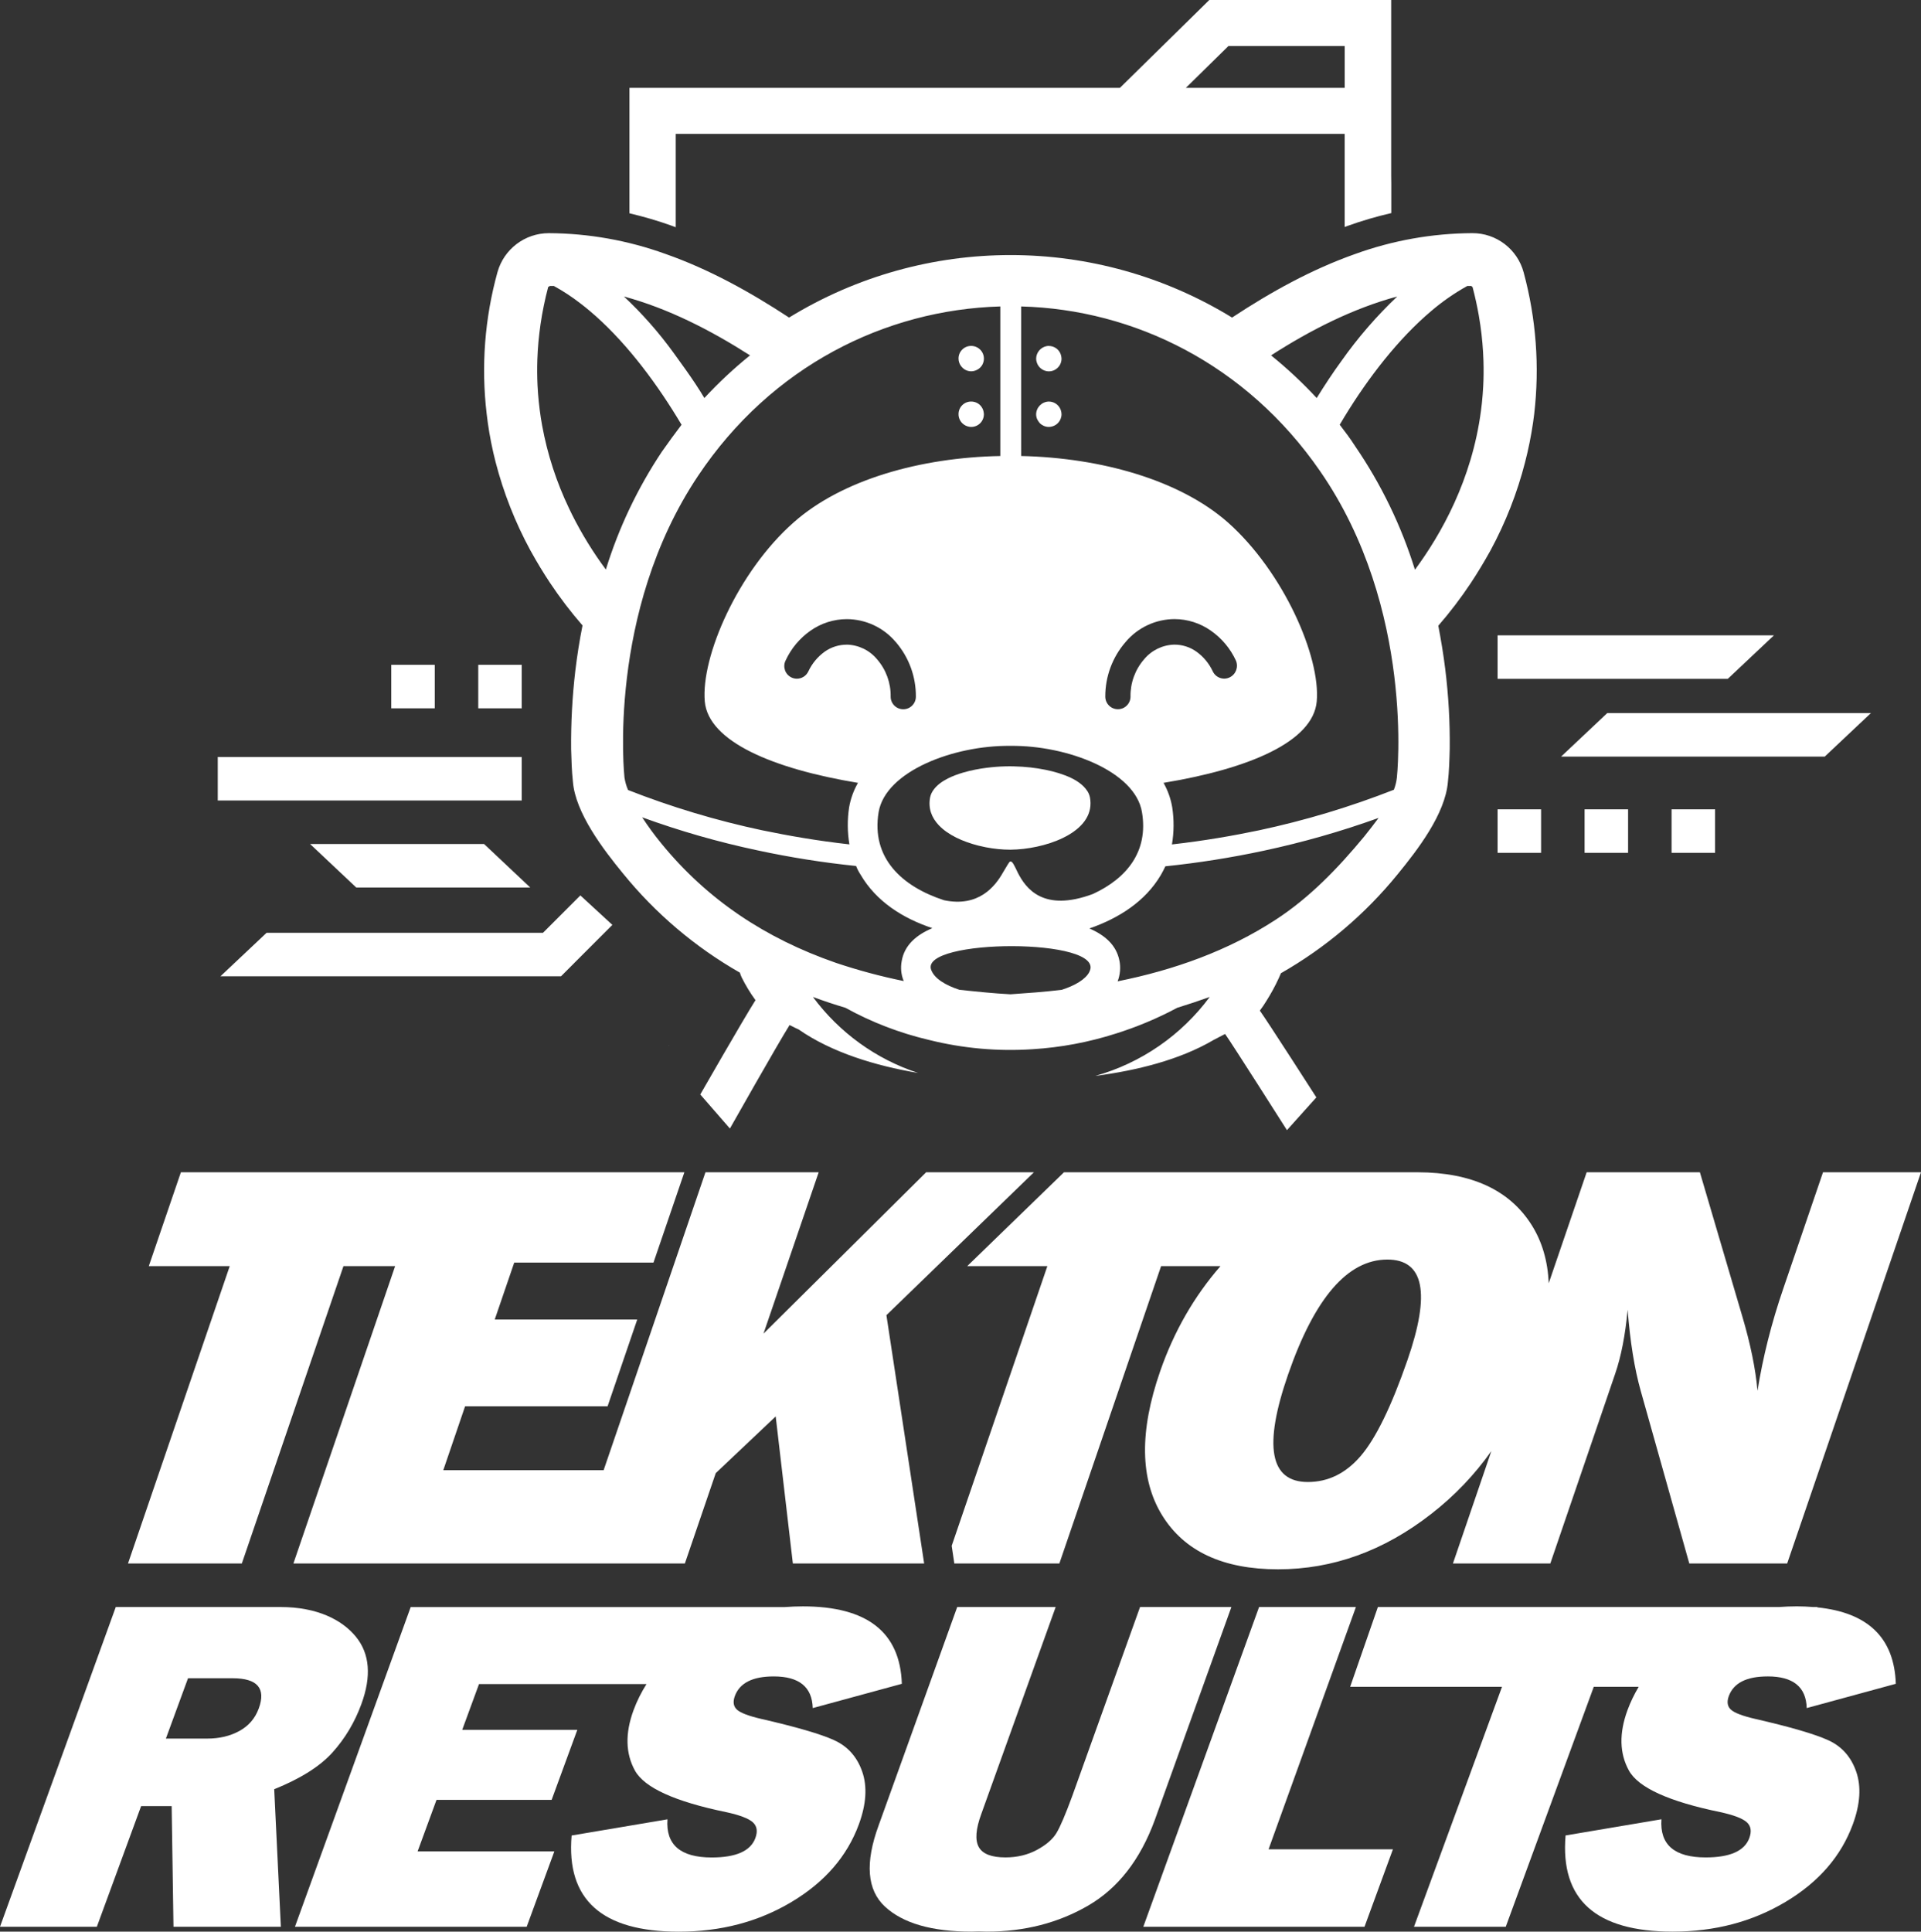 <?xml version="1.0" encoding="UTF-8"?>
<svg id="Layer_1" data-name="Layer 1" xmlns="http://www.w3.org/2000/svg" viewBox="0 0 146.999 147.793">
  <rect x="0" y="0" width="146.999" height="147.793" fill="#333333" stroke="none"/>
  <defs>
    <style>
      .cls-1 {
        fill: #fff;
        stroke-width: 0px;
      }
    </style>
  </defs>
  <path class="cls-1" d="m25.45,134.076c.958-1.067,1.692-2.296,2.202-3.688.783-2.134.644-3.853-.417-5.156-1.061-1.303-2.983-2.274-5.765-2.274h-12.611L0,147.422h7.411l3.388-9.233h2.337l.139,9.233h8.216l-.508-10.524c2.02-.814,3.509-1.754,4.466-2.821Zm-5.651-3.352c-.277.755-.77,1.327-1.478,1.716-.709.389-1.529.584-2.461.584h-3.166l1.694-4.617h3.414c1.898,0,2.564.772,1.998,2.317Z"/>
  <path class="cls-1" d="m63.824,133.141c-1.043-.47-2.896-1.01-5.562-1.621-.968-.223-1.589-.459-1.864-.706-.275-.248-.33-.595-.166-1.044.368-1.002,1.359-1.503,2.975-1.503,1.946,0,2.94.808,2.985,2.423l6.819-1.857c-.131-3.95-2.655-5.925-7.572-5.925-.468,0-.923.02-1.371.052h-28.64l-8.858,24.464h17.733l2.116-5.766h-10.463l1.447-3.944h8.809l1.966-5.359h-8.808l1.285-3.502h12.817c-.398.632-.734,1.296-.993,2.001-.649,1.769-.613,3.309.109,4.618.722,1.309,3.051,2.37,6.987,3.181,1.027.224,1.702.48,2.027.769.324.289.391.693.201,1.212-.363.991-1.477,1.486-3.34,1.486-2.394,0-3.523-.973-3.386-2.919l-7.335,1.238c-.42,4.906,2.312,7.358,8.196,7.358,3.219,0,6.098-.758,8.635-2.274,2.537-1.516,4.254-3.496,5.15-5.938.567-1.546.653-2.888.258-4.027-.395-1.139-1.114-1.943-2.156-2.413Z"/>
  <polygon class="cls-1" points="103.758 122.958 96.347 122.958 87.488 147.422 104.415 147.422 106.589 141.496 97.073 141.496 103.758 122.958"/>
  <path class="cls-1" d="m135.268,128.266c1.946,0,2.941.808,2.985,2.423l6.819-1.857c-.116-3.509-2.126-5.456-6.019-5.848l.032-.026h-.345c-.397-.031-.806-.052-1.24-.052-.468,0-.923.02-1.371.052h-30.69l-2.122,6.103h11.621l-6.736,18.36h7.022l6.736-18.36h3.438c-.339.568-.629,1.163-.859,1.789-.649,1.769-.613,3.309.109,4.618.722,1.309,3.051,2.37,6.987,3.181,1.027.224,1.702.48,2.027.769.324.289.391.693.201,1.212-.363.991-1.477,1.486-3.34,1.486-2.394,0-3.523-.973-3.386-2.919l-7.335,1.238c-.42,4.906,2.312,7.358,8.196,7.358,3.219,0,6.098-.758,8.635-2.274,2.537-1.516,4.254-3.496,5.15-5.938.567-1.546.653-2.888.258-4.027-.395-1.139-1.114-1.943-2.156-2.413-1.043-.47-2.896-1.01-5.562-1.621-.968-.223-1.589-.459-1.864-.706-.275-.248-.33-.595-.166-1.044.368-1.002,1.359-1.503,2.975-1.503Z"/>
  <path class="cls-1" d="m94.228,122.958h-6.989l-5.185,14.452c-.515,1.403-.917,2.347-1.206,2.83-.289.484-.789.917-1.5,1.3-.711.383-1.513.575-2.407.575-1.07,0-1.752-.265-2.045-.796-.293-.531-.228-1.374.196-2.529l5.691-15.832h-7.535l-6.009,16.699c-1.056,2.877-.895,4.953.484,6.226,1.378,1.274,3.588,1.91,6.631,1.91.181,0,.358-.01.537-.016.202.008.403.016.615.016,2.889,0,5.476-.663,7.761-1.99,2.285-1.327,3.983-3.505,5.095-6.536l5.867-16.309Z"/>
  <polygon class="cls-1" points="41.55 71.371 20.4 71.371 16.868 74.699 42.928 74.699 46.86 70.766 44.41 68.511 41.55 71.371"/>
  <polygon class="cls-1" points="51.167 80.017 51.182 80.017 51.201 79.983 51.167 80.017"/>
  <rect class="cls-1" x="121.256" y="61.924" width="3.328" height="3.328"/>
  <rect class="cls-1" x="114.599" y="61.924" width="3.328" height="3.328"/>
  <rect class="cls-1" x="127.913" y="61.924" width="3.328" height="3.328"/>
  <rect class="cls-1" x="29.94" y="50.867" width="3.328" height="3.328"/>
  <rect class="cls-1" x="36.597" y="50.867" width="3.328" height="3.328"/>
  <polygon class="cls-1" points="143.166 54.56 122.991 54.56 119.459 57.889 139.633 57.889 143.166 54.56"/>
  <polygon class="cls-1" points="114.599 51.938 132.216 51.938 135.748 48.61 114.599 48.61 114.599 51.938"/>
  <path class="cls-1" d="m51.424,17.281c.094.033.189.071.284.105v-7.142h51.189l0,7.124c.058-.021.116-.044.174-.065,1.114-.404,2.247-.735,3.394-.999v-2.217l-.008-.639V0h-13.919l-6.843,6.724h-37.527v9.597c1.1.257,2.187.574,3.256.959Zm51.474-10.557h-12.154l3.262-3.205h8.893v3.205Z"/>
  <path class="cls-1" d="m92.846,79.581l.901-.469c.501.696,4.733,7.359,4.733,7.359l2.25-2.507s-3.728-5.81-4.325-6.639c.177-.233.341-.475.493-.725.36-.567.681-1.157.961-1.768.046-.114.114-.253.161-.368,3.423-1.954,6.454-4.525,8.94-7.583,1.522-1.862,3.631-4.596,3.837-7.055.093-.827.116-1.675.139-2.529.023-2.043-.092-4.085-.344-6.113-.139-1.127-.323-2.229-.53-3.308.901-1.038,1.734-2.132,2.494-3.276.507-.77.988-1.564,1.442-2.38l.064-.113c1.151-2.128,2.037-4.388,2.638-6.731.257-.993.461-1.999.609-3.014,0-.04.011-.079.017-.12.026-.189.052-.378.075-.569.422-3.626.148-7.299-.805-10.823-.474-1.78-2.089-3.017-3.931-3.011-3.067.016-6.109.558-8.993,1.605-3.311,1.174-6.419,2.893-9.392,4.854-10.4-6.376-23.497-6.376-33.897,0-3.005-1.97-6.134-3.703-9.467-4.872-2.861-1.033-5.877-1.57-8.918-1.586-1.832.001-3.44,1.223-3.931,2.989-.975,3.521-1.255,7.197-.827,10.825.018.161.041.324.062.487.009.069.015.137.026.206.143,1.013.342,2.017.597,3.008.606,2.343,1.495,4.604,2.648,6.732l.058.102c.448.812.928,1.606,1.442,2.383.763,1.147,1.599,2.243,2.503,3.282-.23,1.149-.413,2.322-.551,3.471-.233,1.99-.34,3.993-.321,5.997.023.805.046,1.655.137,2.483.184,2.39,2.345,5.216,3.838,7.032,2.485,3.059,5.517,5.63,8.94,7.583.036.126.082.25.139.368.302.608.654,1.189,1.054,1.737-.947,1.495-4.225,7.216-4.225,7.216l2.268,2.605s3.654-6.466,4.567-7.917c.423.224.684.332.684.332,2.55,1.771,5.883,2.782,9.147,3.333-3.219-1.058-6.03-3.089-8.045-5.814.806.298,1.634.574,2.483.827,2.009,1.109,4.16,1.937,6.394,2.46,2.59.648,5.265.888,7.929.711,2.163-.133,4.301-.534,6.365-1.194,1.629-.511,3.207-1.173,4.712-1.979.826-.253,1.653-.528,2.482-.827-2.169,2.929-5.248,5.055-8.756,6.044,3.148-.414,6.434-1.218,9.031-2.74Zm-9.483-5.231l.005.003c-.304.598-1.127,1.057-2.115,1.379-1.286.16-2.62.253-3.929.344-1.309-.069-2.62-.207-3.907-.344-1.058-.346-1.908-.851-2.16-1.522-.924-2.412,13.463-2.48,12.106.14Zm-35.578-14.868s-1.379-12.595,5.633-23.074c5.607-8.389,14.317-12.708,23.127-12.961v11.444c-6.114.114-12.134,1.815-15.812,5.079-4.274,3.768-7.101,10.272-6.802,13.702.276,3.056,5.195,5.147,11.723,6.227-.335.582-.565,1.218-.679,1.88-.142.938-.135,1.892.023,2.827-2.482-.277-4.689-.667-6.688-1.081-3.495-.743-6.923-1.773-10.249-3.078-.135-.308-.227-.633-.276-.965ZM112.277,21.883h.318l.046.046.046.046c.196.741.353,1.469.478,2.183.082.477.152.947.204,1.411.052.464.093.923.119,1.37.014.225.023.457.03.674.02.667.014,1.319-.02,1.958-.023.426-.056.845-.099,1.259-.021.206-.046.411-.073.609-.696,5.283-3.052,9.448-5.051,12.151-1.043-3.356-2.583-6.538-4.567-9.439-.184-.288-.379-.569-.58-.845-.201-.276-.408-.547-.609-.81.119-.203.24-.406.364-.609,1.828-2.995,4.112-5.96,6.655-8.104.848-.723,1.766-1.359,2.74-1.9Zm-43.714,27.259c.992,1.158,1.533,2.635,1.522,4.159.001.533-.431.966-.964.966-.533.001-.966-.431-.966-.964v-.002c.018-1.045-.35-2.06-1.034-2.85-.574-.698-1.424-1.11-2.328-1.128v.003c-.599-.001-1.184.183-1.675.528-.545.39-.981.915-1.264,1.522-.16.338-.5.553-.874.553-.143 0-.284-.031-.413-.093-.481-.229-.686-.805-.457-1.286l0-0c.425-.926,1.089-1.722,1.924-2.305.809-.565,1.771-.87,2.757-.874,1.457.003,2.837.651,3.77,1.771Zm21.326-1.774c.987.005,1.949.311,2.757.877.837.581,1.503,1.374,1.93,2.299.208.489-.004,1.055-.483,1.286-.481.229-1.057.025-1.286-.457l-0-0c-.283-.608-.718-1.132-1.264-1.522-.49-.345-1.075-.529-1.675-.528-.901.019-1.748.43-2.322,1.125-.685.79-1.055,1.805-1.037,2.85.001.533-.431.966-.964.966-.533.001-.966-.431-.966-.964v-.002c-.005-1.527.542-3.004,1.539-4.159.932-1.119,2.313-1.768,3.77-1.771Zm-17.647,21.512c-3.241-1.057-5.584-3.24-5.01-6.732.528-3.148,5.769-5.126,10.066-5.08h.041c4.298-.046,9.537,1.932,10.048,5.08.505,3.01-1.172,5.055-3.747,6.25-3.815,1.425-5.147-.435-5.746-1.608-.276-.575-.413-.874-.551-.874h-.046c-.093.046-.23.323-.553.851-.597,1.057-1.86,2.666-4.503,2.113Zm34.421-8.454c-3.349,1.315-6.799,2.352-10.318,3.103-1.979.414-4.207.804-6.665,1.081.158-.935.165-1.89.023-2.827-.11-.663-.336-1.301-.667-1.885,6.546-1.079,11.446-3.148,11.723-6.227.304-3.425-2.552-9.929-6.802-13.702-3.677-3.241-9.698-4.942-15.812-5.079l-.002-11.443c8.641.228,17.236,4.435,22.867,12.592,7.308,10.549,5.883,23.446,5.883,23.446-.035.322-.112.639-.23.941Zm-21.004,13.073c-.23-1.195-1.125-1.955-2.297-2.46,2.252-.781,4.275-2.067,5.469-4.091.139-.23.23-.435.346-.665,2.532-.262,5.048-.661,7.538-1.195,2.979-.637,5.912-1.474,8.778-2.506-.344.46-.712.942-1.102,1.425-2,2.413-4.159,4.665-6.779,6.367-3.631,2.366-7.745,3.837-12.088,4.71.194-.505.241-1.054.137-1.585Zm21.258-50.813c-1.583,1.503-3.015,3.158-4.274,4.942-.667.913-1.288,1.862-1.885,2.827-1.085-1.17-2.253-2.261-3.494-3.264,3.011-1.935,6.251-3.585,9.652-4.505Zm-53.017,7.769c-.431-.725-.9-1.423-1.39-2.115-.162-.23-.327-.46-.495-.69-.152-.216-.304-.431-.466-.647-1.127-1.558-2.402-3.004-3.806-4.318,3.4.92,6.617,2.57,9.651,4.505-1.242,1.002-2.409,2.093-3.494,3.264Zm-8.833-6.719c.171.143.341.29.51.44,2.53,2.255,4.776,5.294,6.577,8.323-.505.667-1.011,1.356-1.494,2.045-1.861,2.787-3.309,5.83-4.298,9.033-.983-1.325-1.849-2.732-2.588-4.207-.075-.152-.152-.304-.221-.457-.967-2.012-1.661-4.144-2.064-6.339-.072-.394-.136-.796-.187-1.206-.052-.41-.096-.822-.128-1.244-.017-.212-.029-.423-.04-.638-.03-.639-.037-1.297-.014-1.967.008-.221.018-.442.032-.665.027-.448.067-.9.122-1.358.055-.458.12-.923.203-1.393.041-.234.087-.47.136-.709.095-.475.208-.956.338-1.443.045-.009.085-.033.114-.069h.321c.709.39,1.386.835,2.026,1.331.22.167.438.342.655.524Zm18.875,49.925c-5.354-1.862-9.812-4.803-13.352-9.147-.519-.632-1.002-1.293-1.448-1.979,2.88,1.05,5.831,1.895,8.83,2.529,2.489.536,5.005.935,7.538,1.195.092.233.207.456.344.665,1.195,2.046,3.218,3.333,5.493,4.091-1.197.505-2.142,1.283-2.348,2.529v.003c-.093.493-.045,1.003.137,1.471.012.012.02.028.023.046-1.766-.36-3.509-.828-5.217-1.402Z"/>
  <path class="cls-1" d="m73.551,28.024c.049.063.105.12.167.17.021.016.039.035.061.05.154.104.34.165.54.166.103 0.0.201-.02.295-.05.21-.067.39-.199.511-.378.033-.048.06-.1.083-.154.052-.119.083-.251.083-.389 0-.132-.027-.257-.074-.372-.001-.002-.001-.004-.002-.006-.049-.116-.12-.221-.208-.309-.132-.132-.301-.226-.491-.265-.063-.013-.129-.02-.196-.02h-0c-.531-.005-.966.421-.971.953-0.0.008-0.0.015 0.0.023.002.219.079.419.203.581Z"/>
  <path class="cls-1" d="m73.634,32.38c.007.007.015.012.022.019.133.126.301.214.489.249.057.011.114.018.174.018.335 0.0.631-.17.805-.428.105-.155.166-.342.166-.543,0-.022-.005-.043-.007-.065-.011-.164-.061-.317-.143-.449-.039-.062-.083-.121-.134-.173-.176-.176-.419-.285-.687-.285h-0c-.531-.005-.966.421-.971.953v0c-0.0.006-0.0.012,0,.018.001.268.11.51.286.685Z"/>
  <path class="cls-1" d="m79.38,32.097c.036.078.083.149.137.214.019.023.036.048.057.07.087.087.191.157.305.206.117.05.246.078.381.078.083,0,.163-.014.24-.033.308-.079.555-.302.666-.596.04-.107.065-.221.065-.342,0-.056-.007-.111-.017-.164-.078-.458-.475-.807-.955-.807-.266.006-.506.116-.681.291-.175.175-.285.415-.291.681,0,.144.033.28.09.403Z"/>
  <path class="cls-1" d="m79.336,27.724c.022.071.051.139.087.202.126.218.332.38.579.449.083.023.168.039.258.039.201,0,.388-.061.543-.166.258-.175.428-.47.428-.805,0-.043-.007-.084-.013-.126-.037-.282-.19-.528-.416-.68-.155-.105-.342-.166-.543-.166v-.005c-.067.001-.132.009-.194.023-.44.097-.769.486-.777.952,0,.098.019.191.046.281Z"/>
  <path class="cls-1" d="m83.449,61.453c-.001-.077-.005-.155-.014-.234-.007-.068-.016-.136-.029-.205-.02-.099-.051-.195-.091-.288-.059-.135-.145-.261-.243-.383-.09-.112-.195-.218-.315-.319-.113-.094-.234-.185-.369-.27-.129-.081-.269-.156-.417-.228-.143-.07-.295-.134-.453-.196-.155-.06-.316-.116-.483-.168-.165-.052-.336-.1-.51-.144-.175-.044-.353-.085-.536-.121-.184-.037-.371-.07-.56-.1-.193-.03-.388-.056-.584-.078-.203-.022-.407-.04-.611-.054-.215-.014-.429-.023-.64-.028-.106-.002-.212-.006-.316-.006-.117,0-.237.003-.357.006-.235.006-.472.017-.711.036-.254.019-.508.047-.76.08-.278.036-.552.081-.821.134-.318.063-.627.137-.922.224-.431.126-.831.277-1.181.455-.45.229-.813.503-1.055.819-.147.193-.253.4-.298.626-.159.846.122,1.554.663,2.127.704.746,1.848,1.264,3.037,1.564.183.046.367.087.551.123.643.125,1.281.187,1.854.187h.069c2.466-.022,6.124-1.178,6.101-3.562Z"/>
  <polygon class="cls-1" points="40.575 67.905 37.042 64.577 23.728 64.577 27.261 67.905 40.575 67.905"/>
  <rect class="cls-1" x="16.664" y="57.92" width="23.261" height="3.328"/>
  <polygon class="cls-1" points="18.507 119.624 26.283 96.874 30.236 96.874 22.453 119.624 43.752 119.624 44.987 119.624 52.408 119.624 54.771 112.713 59.358 108.373 60.671 119.624 70.718 119.624 67.83 100.627 79.12 89.692 70.872 89.692 58.424 102.04 62.648 89.692 56.373 89.692 55.553 89.692 53.984 89.692 46.191 112.489 33.921 112.489 35.589 107.601 46.493 107.601 48.763 100.959 37.859 100.959 39.35 96.604 50.006 96.604 52.37 89.692 34.932 89.692 32.693 89.692 13.843 89.692 11.387 96.874 17.58 96.874 9.796 119.624 18.507 119.624"/>
  <path class="cls-1" d="m81.421,89.692l-7.406,7.182h6.132l-7.321,21.399.201,1.351h8.039l7.784-22.75h4.545c-2.018,2.316-3.557,4.994-4.615,8.039-1.598,4.603-1.544,8.286.155,11.036,1.699,2.749,4.657,4.123,8.865,4.123,4.186,0,8.085-1.405,11.715-4.232,1.776-1.379,3.311-2.984,4.606-4.811l-2.938,8.595h7.452l4.958-14.503c.463-1.344.78-2.981.957-4.911.193,2.448.525,4.518,1.004,6.217l3.714,13.197h7.491l10.24-29.932h-7.498l-3.027,8.865c-.919,2.672-1.575,5.29-1.985,7.854-.147-1.652-.533-3.575-1.182-5.753l-3.228-10.966h-8.664l-2.903,8.491c-.071-1.677-.497-3.156-1.291-4.429-1.683-2.69-4.598-4.048-8.728-4.061l.002-.001h-27.075Zm26.279,14.379c-1.228,3.545-2.425,5.985-3.568,7.321-1.143,1.336-2.494,2-4.054,2-2.904,0-3.413-2.749-1.506-8.24,2.031-5.854,4.556-8.78,7.591-8.78,2.803,0,3.321,2.564,1.537,7.699Z"/>
</svg>